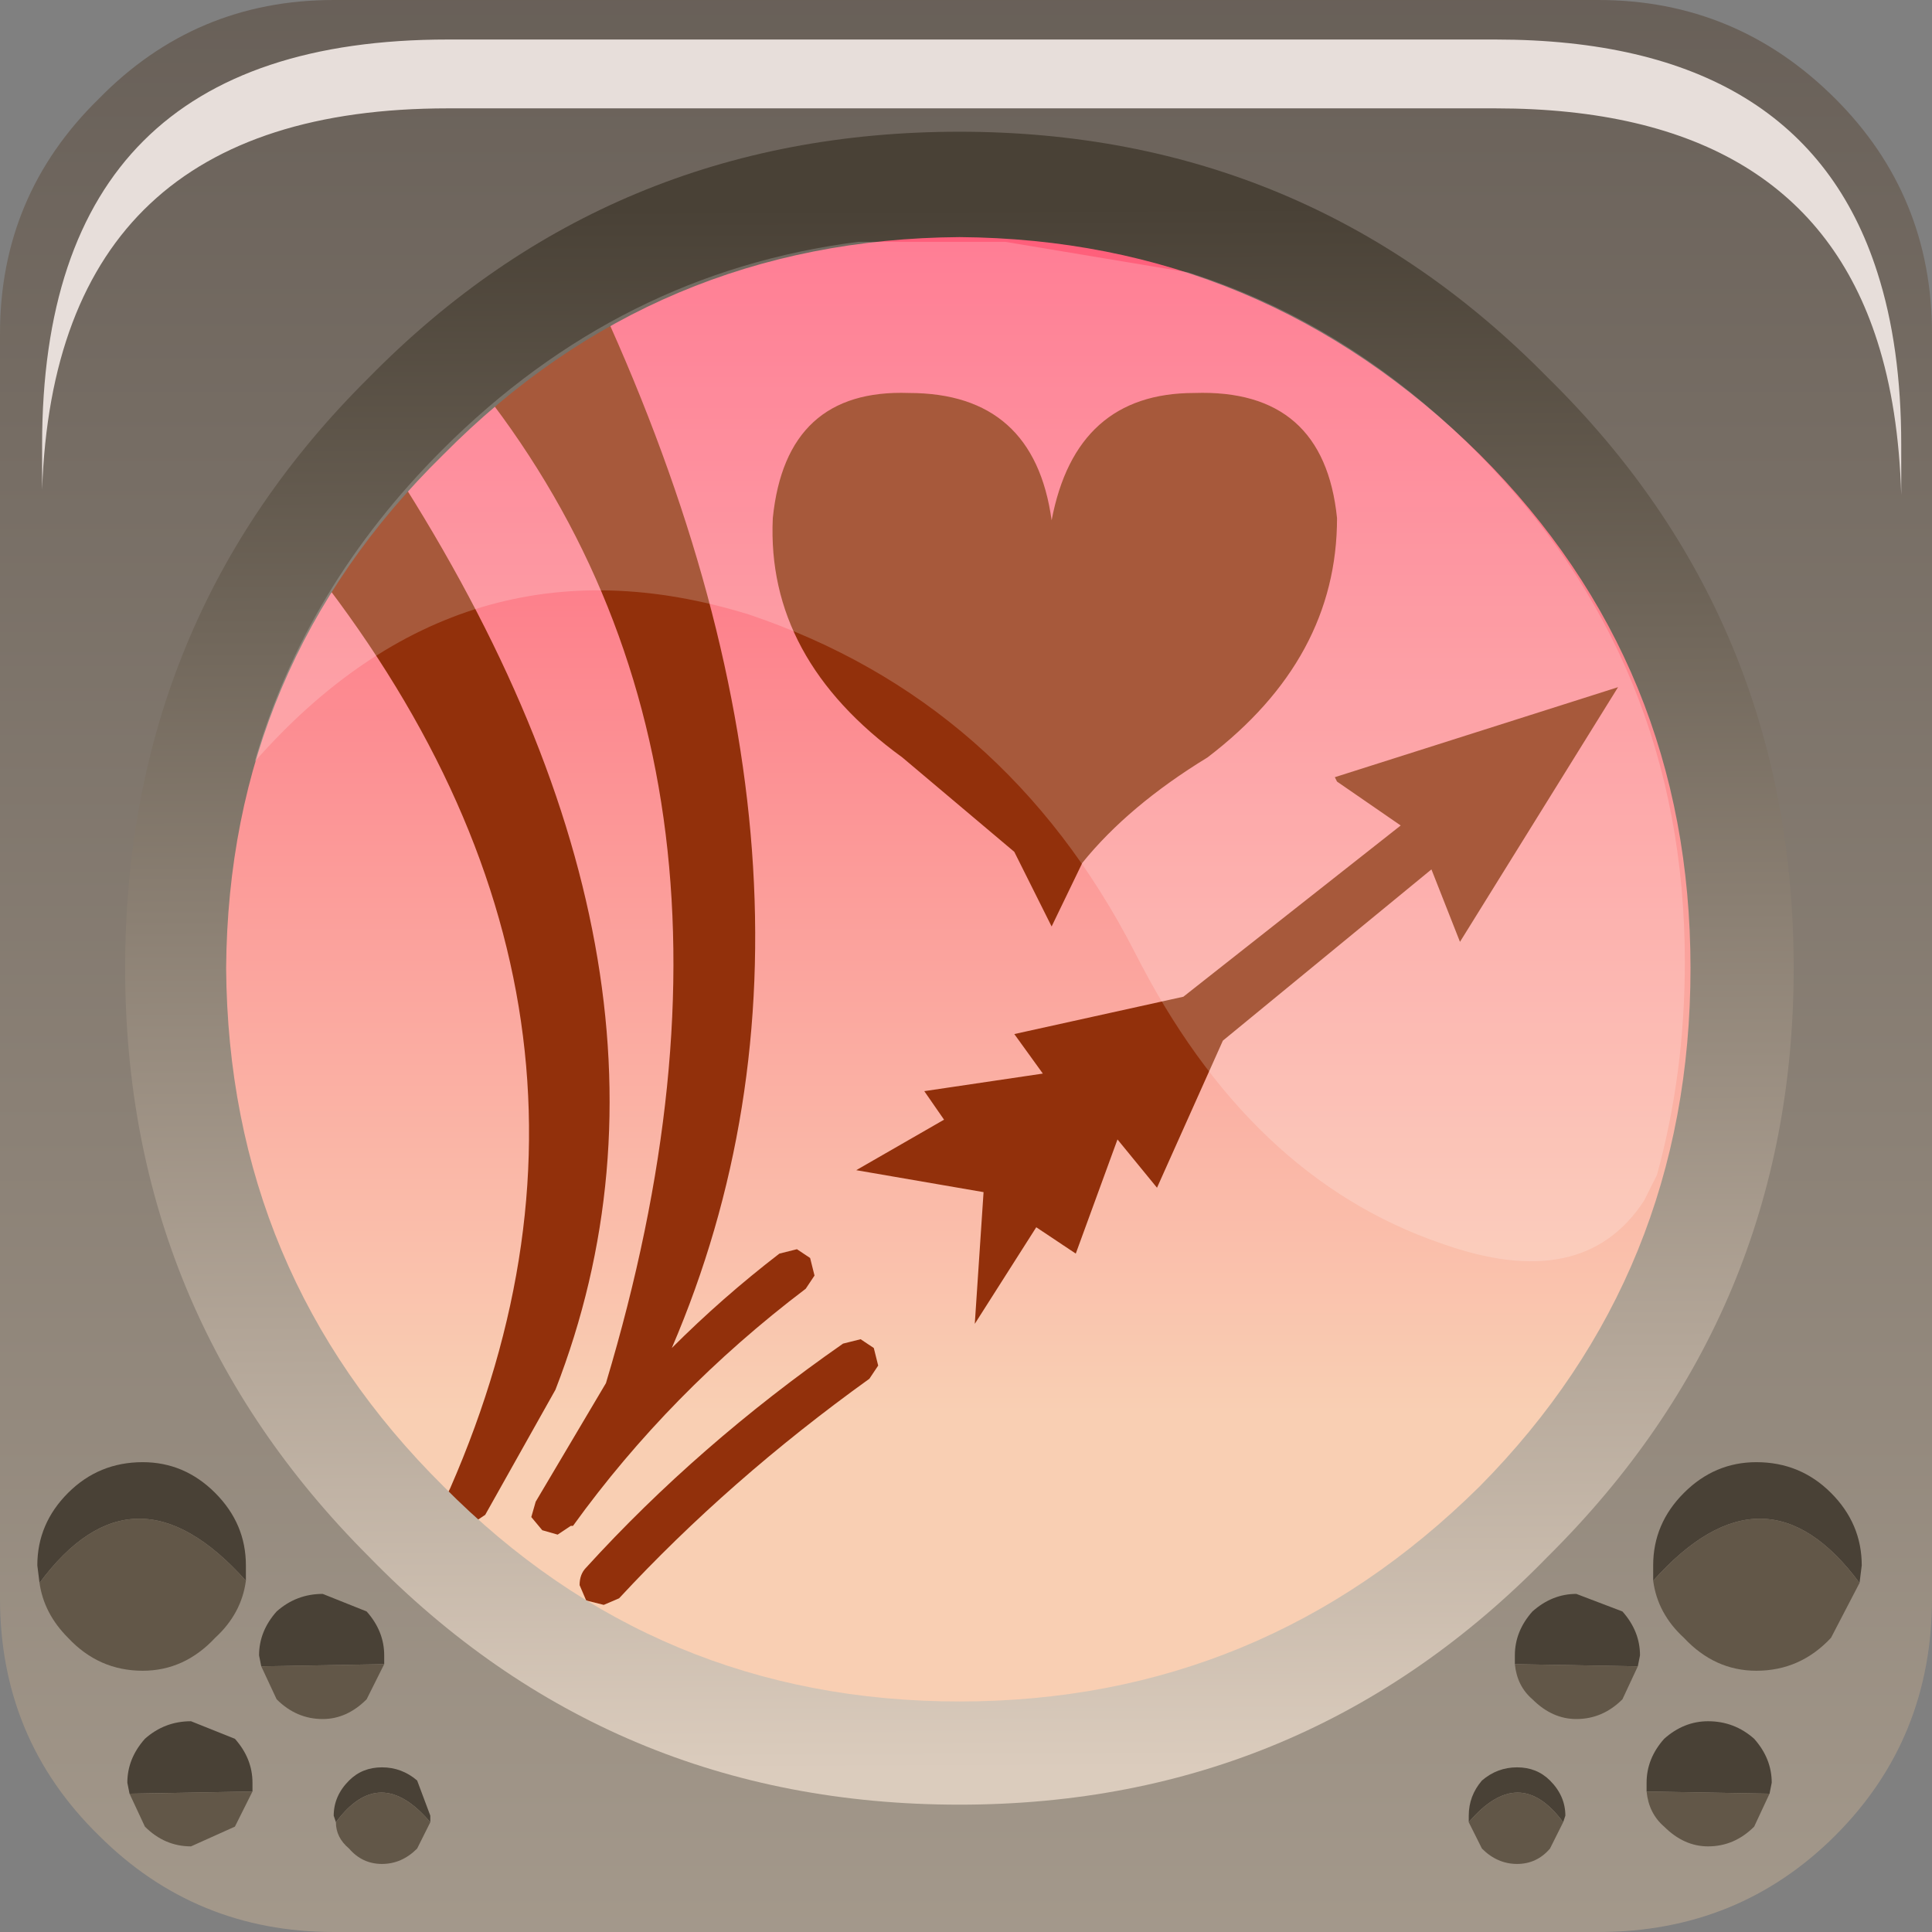<?xml version="1.0" encoding="UTF-8" standalone="no"?>
<svg xmlns:xlink="http://www.w3.org/1999/xlink" height="66.0px" width="66.0px" xmlns="http://www.w3.org/2000/svg">
  <rect width="100%" height="100%" fill="#808080" stroke="none"/>
  <g transform="matrix(1.5, 0.0, 0.0, 1.5, 0.0, 0.075)">
    <use height="44.0" transform="matrix(1.0, 0.0, 0.0, 1.0, 0.0, -0.05)" width="44.0" xlink:href="#shape0"/>
    <use height="20.15" transform="matrix(1.155, 0.0, 0.0, 1.155, 5.8, 5.4)" width="28.2" xlink:href="#sprite0"/>
    <use height="8.6" transform="matrix(1.208, 0.0, 0.0, 1.206, 0.959, 0.85)" width="35.05" xlink:href="#sprite1"/>
  </g>
  <defs>
    <g id="shape0" transform="matrix(1.0, 0.0, 0.0, 1.0, 0.0, 0.05)">
      <path d="M7.6 -0.05 L36.4 -0.05 Q39.55 -0.05 41.8 2.2 44.0 4.4 44.0 7.55 L44.0 36.35 Q44.0 39.55 41.8 41.75 39.6 43.95 36.4 43.95 L7.6 43.95 Q4.45 43.95 2.25 41.75 0.0 39.55 0.0 36.35 L0.0 7.55 Q0.0 4.4 2.25 2.2 4.45 -0.05 7.6 -0.05" fill="url(#gradient0)" fill-rule="evenodd" stroke="none"/>
      <path d="M40.0 22.05 Q40.0 29.6 34.65 34.9 29.35 40.2 21.8 40.2 14.35 40.2 9.05 34.9 3.65 29.6 3.65 22.05 3.65 14.55 9.05 9.25 14.35 3.95 21.8 3.95 29.35 3.95 34.65 9.25 40.0 14.55 40.0 22.05" fill="url(#gradient1)" fill-rule="evenodd" stroke="none"/>
      <path d="M23.95 11.8 Q24.5 8.9 27.2 8.9 30.15 8.8 30.45 11.75 30.45 14.95 27.5 17.2 25.7 18.3 24.65 19.6 L23.95 21.05 23.1 19.35 20.55 17.2 Q17.45 14.95 17.6 11.75 17.9 8.8 20.7 8.9 23.55 8.9 23.95 11.8 M23.1 23.5 L26.95 22.65 31.9 18.75 30.45 17.75 30.4 17.65 36.85 15.6 33.25 21.4 32.6 19.75 27.85 23.65 26.35 27.0 25.45 25.9 24.5 28.5 23.6 27.9 22.2 30.1 22.4 27.1 19.5 26.6 21.5 25.45 21.05 24.8 23.75 24.4 23.1 23.5 M19.6 30.45 L19.9 30.65 20.0 31.05 19.8 31.35 Q16.6 33.65 14.1 36.35 L13.75 36.5 13.35 36.4 13.2 36.05 Q13.2 35.8 13.35 35.65 15.9 32.85 19.2 30.55 L19.6 30.45 M6.7 12.35 L6.55 12.0 Q6.55 11.8 6.7 11.65 L7.95 10.2 8.2 10.05 8.5 10.1 8.75 10.3 Q16.4 21.95 12.65 31.6 L11.05 34.45 10.75 34.65 10.4 34.6 10.2 34.3 10.2 33.95 10.25 33.85 Q15.15 22.65 6.7 12.35 M13.1 6.2 L13.35 6.3 13.5 6.5 Q19.85 20.05 15.3 30.65 16.45 29.5 17.75 28.5 L18.15 28.4 18.45 28.6 18.55 29.0 18.35 29.3 Q15.25 31.65 13.05 34.7 L13.0 34.7 12.7 34.9 12.35 34.8 12.1 34.5 12.2 34.15 13.8 31.45 Q18.05 17.3 10.55 8.3 L10.4 8.0 10.45 7.75 10.65 7.5 12.8 6.25 13.1 6.2" fill="#92300b" fill-rule="evenodd" stroke="none"/>
      <path d="M21.85 5.35 Q14.95 5.4 10.1 10.3 5.2 15.1 5.15 22.0 5.2 28.95 10.1 33.8 14.95 38.7 21.85 38.7 28.75 38.7 33.7 33.8 38.5 28.95 38.5 22.0 38.5 15.1 33.7 10.3 28.75 5.4 21.85 5.35 M40.85 22.0 Q40.85 29.85 35.25 35.4 29.75 41.05 21.85 41.05 13.9 41.05 8.4 35.4 2.85 29.85 2.85 22.0 2.85 14.05 8.4 8.55 13.9 2.95 21.85 2.95 29.75 2.95 35.25 8.55 40.85 14.05 40.85 22.0" fill="url(#gradient2)" fill-rule="evenodd" stroke="none"/>
      <path d="M0.9 36.0 L0.85 35.6 Q0.85 34.65 1.55 33.95 2.25 33.25 3.25 33.25 4.2 33.25 4.9 33.95 5.6 34.65 5.6 35.6 L5.6 35.95 Q3.05 33.1 0.9 36.0" fill="#494136" fill-rule="evenodd" stroke="none"/>
      <path d="M5.6 35.95 Q5.5 36.7 4.9 37.25 4.2 38.0 3.25 38.0 2.25 38.0 1.55 37.25 1.0 36.7 0.9 36.0 3.05 33.1 5.6 35.95" fill="#625748" fill-rule="evenodd" stroke="none"/>
      <path d="M5.95 37.9 L5.9 37.65 Q5.9 37.1 6.3 36.65 6.75 36.25 7.35 36.25 L8.35 36.65 Q8.75 37.1 8.75 37.65 L8.75 37.85 5.95 37.9" fill="#494136" fill-rule="evenodd" stroke="none"/>
      <path d="M8.75 37.85 L8.35 38.65 Q7.9 39.1 7.35 39.1 6.75 39.1 6.3 38.65 L5.95 37.9 8.75 37.85" fill="#625748" fill-rule="evenodd" stroke="none"/>
      <path d="M2.95 40.8 L2.9 40.55 Q2.9 40.0 3.3 39.55 3.75 39.15 4.35 39.15 L5.35 39.55 Q5.75 40.0 5.75 40.55 L5.75 40.75 2.95 40.8" fill="#494136" fill-rule="evenodd" stroke="none"/>
      <path d="M5.75 40.75 L5.35 41.55 4.35 42.0 Q3.75 42.0 3.3 41.55 L2.95 40.8 5.75 40.75" fill="#625748" fill-rule="evenodd" stroke="none"/>
      <path d="M7.65 41.45 L7.6 41.3 Q7.6 40.85 7.95 40.5 8.25 40.2 8.7 40.2 9.15 40.2 9.5 40.5 L9.8 41.3 9.8 41.45 Q8.65 40.1 7.65 41.45" fill="#494136" fill-rule="evenodd" stroke="none"/>
      <path d="M9.8 41.45 L9.5 42.05 Q9.15 42.4 8.7 42.4 8.25 42.4 7.95 42.05 7.65 41.8 7.65 41.45 8.65 40.1 9.8 41.45" fill="#625748" fill-rule="evenodd" stroke="none"/>
      <path d="M42.35 36.0 L42.4 35.6 Q42.4 34.65 41.7 33.95 41.0 33.25 40.0 33.25 39.05 33.25 38.35 33.95 37.65 34.65 37.65 35.6 L37.65 35.95 Q40.2 33.1 42.35 36.0" fill="#494136" fill-rule="evenodd" stroke="none"/>
      <path d="M37.65 35.95 Q37.75 36.7 38.35 37.25 39.05 38.0 40.0 38.0 41.0 38.0 41.7 37.25 L42.35 36.0 Q40.2 33.1 37.65 35.95" fill="#625748" fill-rule="evenodd" stroke="none"/>
      <path d="M37.3 37.9 L37.35 37.65 Q37.35 37.1 36.95 36.65 L35.9 36.25 Q35.35 36.25 34.9 36.65 34.5 37.1 34.5 37.65 L34.5 37.85 37.3 37.9" fill="#494136" fill-rule="evenodd" stroke="none"/>
      <path d="M34.5 37.85 Q34.55 38.35 34.9 38.65 35.35 39.1 35.9 39.1 36.5 39.1 36.95 38.65 L37.3 37.9 34.5 37.85" fill="#625748" fill-rule="evenodd" stroke="none"/>
      <path d="M40.3 40.8 L40.35 40.55 Q40.35 40.0 39.95 39.55 39.5 39.15 38.9 39.15 38.35 39.15 37.9 39.55 37.5 40.0 37.5 40.55 L37.5 40.75 40.3 40.8" fill="#494136" fill-rule="evenodd" stroke="none"/>
      <path d="M37.5 40.75 Q37.55 41.25 37.9 41.55 38.35 42.0 38.9 42.0 39.5 42.0 39.95 41.55 L40.3 40.8 37.5 40.75" fill="#625748" fill-rule="evenodd" stroke="none"/>
      <path d="M35.6 41.45 L35.65 41.3 Q35.65 40.85 35.3 40.5 35.0 40.2 34.55 40.2 34.1 40.2 33.75 40.5 33.45 40.85 33.45 41.3 L33.45 41.45 Q34.6 40.1 35.6 41.45" fill="#494136" fill-rule="evenodd" stroke="none"/>
      <path d="M33.45 41.45 L33.75 42.05 Q34.1 42.4 34.55 42.4 35.0 42.4 35.3 42.05 L35.6 41.45 Q34.6 40.1 33.45 41.45" fill="#625748" fill-rule="evenodd" stroke="none"/>
    </g>
    <linearGradient gradientTransform="matrix(0.0, -0.055, -0.055, 0.0, 22.05, 18.4)" gradientUnits="userSpaceOnUse" id="gradient0" spreadMethod="pad" x1="-819.2" x2="819.2">
      <stop offset="0.012" stop-color="#bcb0a0"/>
      <stop offset="1.0" stop-color="#453e3a"/>
    </linearGradient>
    <linearGradient gradientTransform="matrix(0.0, -0.017, -0.017, 0.0, 21.8, 18.55)" gradientUnits="userSpaceOnUse" id="gradient1" spreadMethod="pad" x1="-819.2" x2="819.2">
      <stop offset="0.012" stop-color="#f9cfb3"/>
      <stop offset="1.0" stop-color="#ff5b79"/>
    </linearGradient>
    <linearGradient gradientTransform="matrix(1.0E-4, 0.022, -0.023, 1.0E-4, 21.9, 22.25)" gradientUnits="userSpaceOnUse" id="gradient2" spreadMethod="pad" x1="-819.2" x2="819.2">
      <stop offset="0.012" stop-color="#494136"/>
      <stop offset="1.0" stop-color="#dbccbd"/>
    </linearGradient>
    <g id="sprite0" transform="matrix(1.0, 0.0, 0.0, 1.0, 0.0, 0.0)">
      <use height="20.15" transform="matrix(1.0, 0.0, 0.0, 1.0, 0.0, 0.0)" width="28.2" xlink:href="#shape1"/>
    </g>
    <g id="shape1" transform="matrix(1.0, 0.0, 0.0, 1.0, 0.0, 0.0)">
      <path d="M27.65 18.45 L27.4 18.95 Q26.2 20.8 23.4 19.8 19.6 18.5 17.35 14.05 14.8 9.1 9.75 7.4 4.1 5.65 0.0 10.3 1.0 6.85 3.7 4.15 7.2 0.65 11.9 0.05 L14.8 0.05 18.4 0.65 Q21.55 1.65 24.05 4.15 28.2 8.3 28.2 14.25 28.2 16.45 27.65 18.45" fill="#ffffff" fill-opacity="0.196" fill-rule="evenodd" stroke="none"/>
    </g>
    <g id="sprite1" transform="matrix(1.0, 0.0, 0.0, 1.0, 0.2, 0.0)">
      <use height="8.6" transform="matrix(1.0, 0.0, 0.0, 1.0, -0.2, 0.0)" width="35.05" xlink:href="#shape2"/>
    </g>
    <g id="shape2" transform="matrix(1.0, 0.0, 0.0, 1.0, 0.2, 0.0)">
      <path d="M34.4 4.4 Q34.85 5.8 34.85 7.65 L34.85 8.6 Q34.8 6.95 34.4 5.7 33.0 1.3 27.2 1.3 L7.45 1.3 Q0.05 1.3 -0.2 8.5 L-0.2 7.65 Q-0.2 0.0 7.45 0.0 L27.2 0.0 Q33.0 0.0 34.4 4.4" fill="#e7deda" fill-rule="evenodd" stroke="none"/>
    </g>
  </defs>
</svg>
